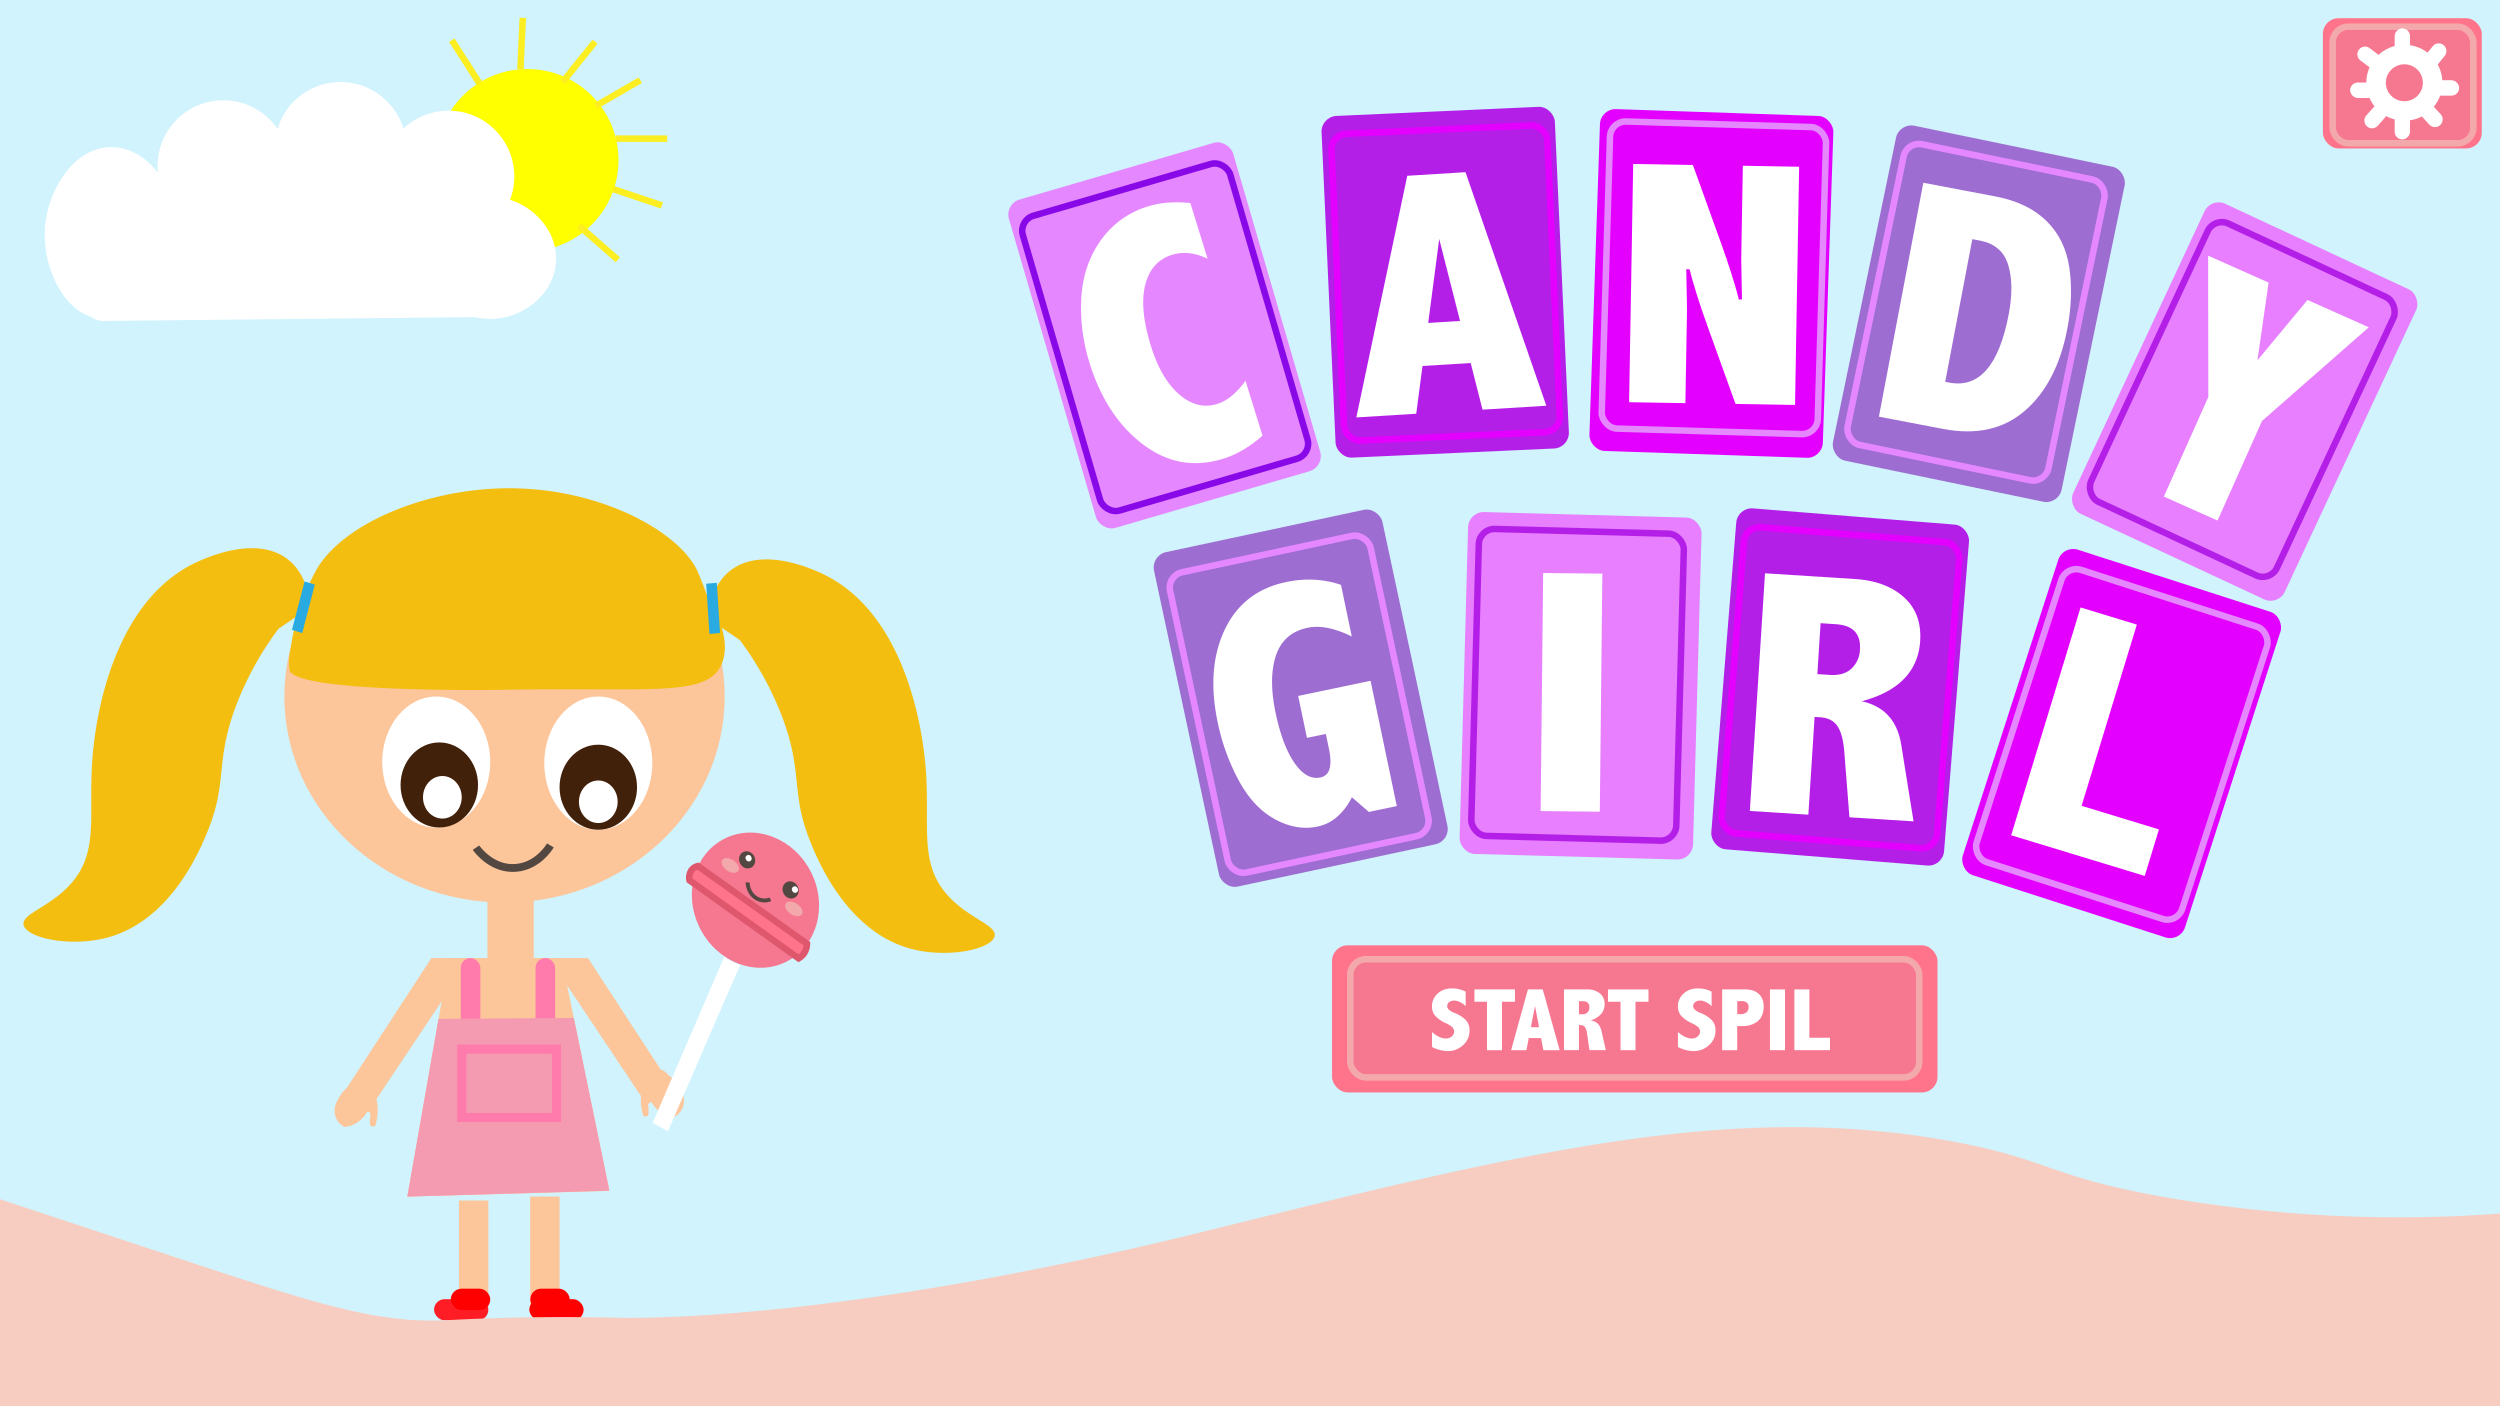 <svg id="Layer_1" data-name="Layer 1" xmlns="http://www.w3.org/2000/svg" viewBox="0 0 1920 1080"><rect x="0" y="0" width="1920" height="1080" fill="#333333" stroke="none"/><defs><style>.cls-1,.cls-21{fill:#f67790;}.cls-2{fill:#d0f3fd;}.cls-3{fill:#9e6dd2;}.cls-32,.cls-4{fill:#fff;}.cls-17,.cls-24,.cls-26,.cls-29,.cls-31,.cls-33,.cls-5,.cls-9{fill:none;}.cls-5{stroke:#e588ff;}.cls-15,.cls-17,.cls-19,.cls-21,.cls-24,.cls-26,.cls-29,.cls-31,.cls-32,.cls-33,.cls-5,.cls-9{stroke-miterlimit:10;}.cls-19,.cls-21,.cls-24,.cls-26,.cls-29,.cls-31,.cls-5{stroke-width:5px;}.cls-6{fill:#fdc59a;}.cls-7{fill:#f4be10;}.cls-8{fill:#42210b;}.cls-17,.cls-9{stroke:#534741;}.cls-9{stroke-width:6px;}.cls-10{fill:red;}.cls-11{fill:#ff1d25;}.cls-12{fill:#ff7bac;}.cls-13,.cls-15{fill:#f49ab1;}.cls-14{fill:#29abe2;}.cls-15{stroke:#ff7bac;stroke-width:7px;}.cls-16{fill:#534741;}.cls-17,.cls-32{stroke-width:3px;}.cls-18{fill:#f3a9ab;}.cls-19,.cls-20{fill:#ff748b;}.cls-19{stroke:#df576c;}.cls-21{stroke:#f3a9ab;}.cls-22{fill:#f7cdc1;}.cls-23{fill:#e588ff;}.cls-24{stroke:#8908e8;}.cls-25{fill:#b41fe8;}.cls-26{stroke:#e400ff;}.cls-27{fill:#e400ff;}.cls-28{fill:#e77fff;}.cls-29{stroke:#b41fe8;}.cls-30{fill:#ff0;}.cls-31{stroke:#fcee21;}.cls-32,.cls-33{stroke:#fff;}.cls-33{stroke-width:15px;}</style></defs><title>startskærm</title><ellipse class="cls-1" cx="1851.58" cy="64.44" rx="18.43" ry="18.58"/><rect class="cls-2" y="-2" width="1920" height="1085"/><rect class="cls-3" x="909.3" y="404.78" width="179.35" height="262.69" rx="12" transform="translate(-90.05 220.84) rotate(-12.07)"/><path class="cls-4" d="M1038.24,612.29a48.93,48.93,0,0,1-11.42,15.11,33.13,33.13,0,0,1-15,7.42q-16,3.34-32.53-5.58t-27.77-29.55a163,163,0,0,1-16.35-45q-8.67-41.43,5.44-71.1T987.8,447q22.11-4.63,42.08,2.18l8.3,39.68q-19.62-9.74-33.89-6.75-18.49,3.87-24.35,21.3t-.24,44.24q5.2,24.89,14.47,38.28t19.9,11.17a8.8,8.8,0,0,0,7-6.69q1.61-5.56-.48-15.57l-2.34-11.16-14.51,3-6.74-32.2,55.61-11.62,20.13,96.22-21.43,4.48Z"/><rect class="cls-5" x="919.05" y="422.82" width="157.49" height="235.84" rx="12" transform="translate(-91.04 220.69) rotate(-12.07)"/><ellipse class="cls-6" cx="387.48" cy="534.93" rx="169.08" ry="158.21"/><rect class="cls-6" x="374.37" y="690.56" width="35.55" height="45.23"/><path class="cls-7" d="M544,475.11l24.14,16.41A243.28,243.28,0,0,1,600,548.74c17.3,44.58,6.77,58.63,22.09,97.08,5.39,13.51,27.88,69.92,78.08,83,28.13,7.33,61.46.14,63.69-9.85,1.83-8.14-18.09-13-33.9-29.08-27-27.37-13.87-58.63-20-109.74-1.93-16-12.85-106.53-76-138.35-7.85-3.95-46-21.9-70.89-5.16C546.32,447.92,544.37,468.69,544,475.11Z"/><path class="cls-7" d="M238,466.51l-24.14,16.42A243,243,0,0,0,182,540.14c-17.3,44.58-6.77,58.64-22.09,97.08-5.39,13.52-27.88,69.92-78.08,83-28.13,7.33-61.46.14-63.69-9.85-1.83-8.13,18.09-13,33.9-29.08,27-27.36,13.87-58.63,20-109.74,1.93-16,12.85-106.53,76-138.35,7.85-3.95,46-21.9,70.89-5.16C235.68,439.32,237.63,460.09,238,466.51Z"/><path class="cls-7" d="M242.66,438.2c-13,23.47-18,51.16-18,51.16-1.19,6.62-2.07,11.59-2.51,15.53a37,37,0,0,0,.16,9.41c2.49,18.25,162.82,15.47,162.82,15.47,115.69-2,158,6,169.08-19.77,7-16.24-2-37.54-11.74-54.17,0,0-3.56-10.09-7.05-17.63C521.8,408.77,461.28,374.37,389,375,326.21,375.57,262.49,402.57,242.66,438.2Z"/><ellipse class="cls-4" cx="335.03" cy="585.23" rx="41.49" ry="50.3"/><ellipse class="cls-4" cx="459.49" cy="586.09" rx="41.49" ry="51.16"/><ellipse class="cls-8" cx="337.38" cy="602.86" rx="29.75" ry="32.67"/><ellipse class="cls-4" cx="339.73" cy="612.32" rx="14.87" ry="16.34"/><ellipse class="cls-8" cx="459.49" cy="604.58" rx="29.75" ry="32.67"/><ellipse class="cls-4" cx="459.49" cy="615.76" rx="14.87" ry="16.34"/><path class="cls-9" d="M365.56,651c.67,1,12.37,17.43,31.31,15.47,16.13-1.66,24.72-15.35,25.83-17.19"/><path class="cls-6" d="M468,914.59,312.84,919,345,735.79h86.22Z"/><rect class="cls-6" x="352.49" y="922.01" width="22.56" height="81.94"/><rect class="cls-6" x="407.19" y="918.92" width="22.56" height="87.35"/><path class="cls-6" d="M286.18,848.47l-19.83-13,64.95-99.65h30.08Z"/><path class="cls-6" d="M496.75,848.47l19.83-13-65-99.65H421.55Z"/><rect class="cls-10" x="406.5" y="997.77" width="41.7" height="16.23" rx="8.12"/><rect class="cls-11" x="333.35" y="997.77" width="41.7" height="16.23" rx="8.12"/><path class="cls-6" d="M264.29,865.49l-3.37-2.62a13.32,13.32,0,0,1-3.4-5.91,14.92,14.92,0,0,1-.06-7.72,34.86,34.86,0,0,1,4.79-9.2,31,31,0,0,1,7.06-7,8.59,8.59,0,0,1,5.25-3.73,7.83,7.83,0,0,1,6.16,1.39l3.37,2.61a29.47,29.47,0,0,1,3.4,5.91c4.58,10.65,1.89,21.49.74,25.35-.48.22-2.37,1-3.42,0-.7-.66-.7-1.8-.68-3.83,0-3.57.8-5.08,0-6.13a2.35,2.35,0,0,0-2.05-.77,24.54,24.54,0,0,1-6.84,7.67A21.16,21.16,0,0,1,264.29,865.49Z"/><path class="cls-6" d="M517.94,857.82l3.37-2.61a13.44,13.44,0,0,0,3.4-5.92,14.87,14.87,0,0,0,.06-7.71,34.86,34.86,0,0,0-4.79-9.2,31,31,0,0,0-7.06-7,8.59,8.59,0,0,0-5.25-3.74,7.87,7.87,0,0,0-6.16,1.39l-3.37,2.61a28.82,28.82,0,0,0-3.4,5.92c-4.58,10.64-1.89,21.48-.74,25.35.48.21,2.37,1,3.42,0,.69-.66.7-1.8.68-3.84,0-3.56-.8-5.08,0-6.13a2.32,2.32,0,0,1,2-.76,24.42,24.42,0,0,0,6.84,7.66A21.16,21.16,0,0,0,517.94,857.82Z"/><rect class="cls-12" x="353.86" y="735.79" width="15.04" height="55.96" rx="7.52"/><rect class="cls-12" x="411.29" y="735.79" width="15.04" height="55.96" rx="7.52"/><path class="cls-13" d="M468,914.4,312.84,919q12-68.22,23.93-136.45l103.92-.77Q454.36,848.1,468,914.4Z"/><polygon class="cls-14" points="232.11 486.21 224.23 483.74 233.9 446.54 241.78 449 232.11 486.21"/><polygon class="cls-14" points="553.02 486.21 544.85 486.85 542.35 448.26 550.52 447.62 553.02 486.21"/><rect class="cls-10" x="407.29" y="989.72" width="30.29" height="16.47" rx="8.24"/><rect class="cls-10" x="346.23" y="989.72" width="30.29" height="16.47" rx="8.24"/><rect class="cls-15" x="354.6" y="805.77" width="72.8" height="52.45"/><ellipse class="cls-1" cx="580.2" cy="691.35" rx="47.78" ry="52.88" transform="translate(-247.77 332.09) rotate(-26.54)"/><path class="cls-4" d="M513,868.87l-11.76-6.52q27.52-63.84,55.06-127.7a37.94,37.94,0,0,0,6.28,4,36.19,36.19,0,0,0,5.88,2.35Q540.67,804.93,513,868.87Z"/><ellipse class="cls-16" cx="607.2" cy="683.46" rx="6.08" ry="6.73" transform="translate(-241.4 343.33) rotate(-26.54)"/><ellipse class="cls-16" cx="573.79" cy="660.37" rx="6.08" ry="6.73" transform="translate(-234.6 325.97) rotate(-26.54)"/><ellipse class="cls-4" cx="610.5" cy="683.2" rx="2.31" ry="2.55" transform="translate(-240.93 344.78) rotate(-26.54)"/><ellipse class="cls-4" cx="574.92" cy="659.1" rx="2.31" ry="2.55" transform="translate(-233.91 326.34) rotate(-26.54)"/><path class="cls-17" d="M574.17,677.7c0,.3.09,7.5,6,11.64a12.14,12.14,0,0,0,11.53,1.35"/><ellipse class="cls-18" cx="609.67" cy="698.09" rx="4.55" ry="7.47" transform="translate(-310.69 807.48) rotate(-55.65)"/><ellipse class="cls-18" cx="560.84" cy="664.75" rx="4.55" ry="7.47" transform="translate(-304.44 752.65) rotate(-55.65)"/><path class="cls-19" d="M619.75,724.78,536,665.12a8.33,8.33,0,0,0-5,3.29,10.27,10.27,0,0,0-1.44,7.69L613.33,736a12.2,12.2,0,0,0,4.48-4.34A13.85,13.85,0,0,0,619.75,724.78Z"/><rect class="cls-20" x="1784" y="14" width="122" height="100" rx="12"/><rect class="cls-20" x="1023" y="726" width="465" height="113" rx="12"/><rect class="cls-21" x="1791.5" y="20.5" width="108" height="89.52" rx="12"/><rect class="cls-21" x="1037.02" y="736.7" width="436.96" height="90.74" rx="12"/><path class="cls-4" d="M1099.75,792.58q5.68,5,10.74,5a6.6,6.6,0,0,0,4.42-1.57,4.84,4.84,0,0,0,1.84-3.82,4.6,4.6,0,0,0-1.31-3.21,18.44,18.44,0,0,0-5-3.15,25.11,25.11,0,0,1-7.92-5.4,10.66,10.66,0,0,1-2.76-7.55,12.85,12.85,0,0,1,4.31-9.8q4.32-4,11.42-4a23.79,23.79,0,0,1,10.14,2.47v11.14q-4.66-4.25-8.94-4.25a5.85,5.85,0,0,0-3.68,1.2,3.61,3.61,0,0,0-1.55,2.91,3.81,3.81,0,0,0,1.27,2.88,15.72,15.72,0,0,0,4.59,2.61,24.89,24.89,0,0,1,8.41,5.35,11.47,11.47,0,0,1,2.87,8.19,14.58,14.58,0,0,1-4.93,11.07,17.06,17.06,0,0,1-12,4.58,27,27,0,0,1-11.87-3.14Z"/><path class="cls-4" d="M1132.37,759.88h31.13v9.46h-10v37.19H1142V769.34h-9.64Z"/><path class="cls-4" d="M1173.41,759.88h11.42l13,46.65H1185.3l-1.75-9.27h-9.45l-1.8,9.27h-11.77Zm5.48,12.74-3.16,16.28H1182Z"/><path class="cls-4" d="M1201.14,759.88h17.7a15.27,15.27,0,0,1,9.74,2.94,10,10,0,0,1,3.73,8.36,11.26,11.26,0,0,1-2.67,7.57,17.73,17.73,0,0,1-8,4.94q6.69,1,8.27,8l3.36,14.82h-12.58l-1.84-12.91a10.66,10.66,0,0,0-1.64-4.78,4.14,4.14,0,0,0-3.52-1.51h-1.06v19.2h-11.48Zm11.48,9.06v10h2.51a5,5,0,0,0,5.51-5.32,4.63,4.63,0,0,0-1.23-3.51,5.3,5.3,0,0,0-3.75-1.17Z"/><path class="cls-4" d="M1234.92,759.88h31.13v9.46h-10v37.19h-11.48V769.34h-9.65Z"/><path class="cls-4" d="M1288.63,792.58q5.7,5,10.75,5a6.58,6.58,0,0,0,4.41-1.57,4.84,4.84,0,0,0,1.84-3.82,4.59,4.59,0,0,0-1.3-3.21,18.36,18.36,0,0,0-5-3.15,25.05,25.05,0,0,1-7.91-5.4,10.67,10.67,0,0,1-2.77-7.55,12.83,12.83,0,0,1,4.32-9.8q4.3-4,11.41-4a23.79,23.79,0,0,1,10.14,2.47v11.14q-4.66-4.25-8.94-4.25a5.82,5.82,0,0,0-3.67,1.2,3.6,3.6,0,0,0-1.56,2.91,3.85,3.85,0,0,0,1.27,2.88,15.81,15.81,0,0,0,4.6,2.61,24.89,24.89,0,0,1,8.41,5.35,11.46,11.46,0,0,1,2.86,8.19,14.54,14.54,0,0,1-4.93,11.07,17.05,17.05,0,0,1-12,4.58,27.08,27.08,0,0,1-11.88-3.14Z"/><path class="cls-4" d="M1322.63,759.88h17.56q6.82,0,10.57,3.46t3.75,9.81a19.06,19.06,0,0,1-1.24,6.64,11.86,11.86,0,0,1-5.2,5.79,18.72,18.72,0,0,1-10,2.45h-3.88v18.5h-11.59Zm11.59,9v10h2.54a6.76,6.76,0,0,0,4.48-1.39,4.76,4.76,0,0,0,1.68-3.89,4.55,4.55,0,0,0-1.29-3.55,5.56,5.56,0,0,0-3.85-1.17Z"/><path class="cls-4" d="M1359.31,759.88h11.59v46.65h-11.59Z"/><path class="cls-4" d="M1378.08,759.88h11.52V797h15.83v9.53h-27.35Z"/><path class="cls-22" d="M1920,1081H0V921c26.46,8.77,80.34,26.62,145,48,95.34,31.53,144.07,47.24,196,45,6.84-.3,24.17-1.35,51-2,42.63-1,73.67-.16,81,0,54,1.17,209.4-6.08,454.76-66.94L928,945c241.47-59.9,399.16-99,568-69,79.82,14.19,76.46,28.6,176,45a1050.57,1050.57,0,0,0,248,11Z"/><rect class="cls-23" x="804.7" y="126.19" width="179.35" height="262.69" rx="12" transform="translate(-36.33 260.92) rotate(-16.27)"/><path class="cls-4" d="M969.6,334.57q-14.79,13-30.25,17.75Q906,362.66,877.79,341.27T836.85,279a141.62,141.62,0,0,1-6.38-50.37q1.46-25.15,15-44.12a68.23,68.23,0,0,1,36.37-26.06q14-4.35,32.33-2.52l13.27,42.79q-14.45-7-27.35-3-16,5-20.57,23.14T884,266q7.71,24.82,21.63,36.89t29.24,7.33q11.2-3.46,21.7-17.75Z"/><rect class="cls-24" x="811.9" y="141.05" width="165.92" height="235.85" rx="12" transform="translate(-36.72 261.11) rotate(-16.27)"/><rect class="cls-25" x="1323.61" y="396.15" width="179.35" height="262.68" rx="12" transform="translate(46.81 -111.55) rotate(4.6)"/><path class="cls-4" d="M1355.53,440.29l69.29,4.42q23.51,1.5,37.36,13.94t12.51,33.63q-1.11,17.4-12.33,29t-32.56,17.3q25.89,5.6,30.36,33.46l9.44,58.78-49.23-3.14-4-50.95q-1.12-12.95-5.24-19.11t-13.37-6.77l-4.15-.26-4.79,75.08-44.94-2.86Zm42.69,38.32-2.5,39.11,9.82.62q10.51.67,16.42-4.86a21,21,0,0,0,6.48-14.56q.58-9.15-4-14t-14.37-5.52Z"/><rect class="cls-26" x="1330.6" y="410.19" width="165.92" height="235.84" rx="12" transform="translate(46.86 -111.57) rotate(4.6)"/><rect class="cls-25" x="1020.25" y="85.4" width="179.35" height="262.68" rx="12" transform="translate(-8.63 50.19) rotate(-2.58)"/><path class="cls-4" d="M1080.78,135l44.72-2.76,62.07,179.36-49,3-9.09-35.81-37,2.28-4.82,36.67-46,2.84Zm24.54,48.52L1096.87,248l24.44-1.51Z"/><rect class="cls-26" x="1027.32" y="99.4" width="165.92" height="235.84" rx="12" transform="translate(-8.66 50.21) rotate(-2.58)"/><rect class="cls-27" x="1539.77" y="439.67" width="179.34" height="262.69" rx="12" transform="translate(254.18 -472.91) rotate(17.89)"/><path class="cls-4" d="M1597.88,466.53l43.21,13.16-42.42,139.17L1658.06,637l-10.89,35.73-102.6-31.25Z"/><rect class="cls-5" x="1546.61" y="453.76" width="165.92" height="235.85" rx="12" transform="translate(254.39 -472.92) rotate(17.89)"/><rect class="cls-27" x="1224.67" y="86.4" width="179.35" height="262.68" rx="12" transform="translate(8.13 -44.42) rotate(1.94)"/><path class="cls-4" d="M1254.29,125.93l45.86.79,21,58.31q9.39,26,14.33,44.95l2.35,0-.57-31,1.24-71.68,43.23.74L1378.59,311l-45.72-.79-21-58.31q-9.39-26-14.32-45.08l-2.49,0,.57,31-1.25,71.81-43.23-.74Z"/><rect class="cls-5" x="1231.69" y="100.43" width="165.92" height="235.84" rx="12" transform="matrix(1, 0.03, -0.03, 1, 8.16, -44.43)"/><rect class="cls-28" x="1124.2" y="395.33" width="179.35" height="262.68" rx="12" transform="translate(14.79 -32.86) rotate(1.56)"/><path class="cls-4" d="M1185.15,440.07l45.45.48-1.95,182.84-45.45-.49Z"/><rect class="cls-29" x="1132.82" y="408.02" width="157.49" height="235.84" rx="12" transform="translate(14.77 -32.8) rotate(1.56)"/><rect class="cls-28" x="1634.32" y="176.93" width="179.34" height="262.7" rx="12" transform="translate(291.55 -699.34) rotate(24.99)"/><path class="cls-4" d="M1695.85,196.34l46.44,20.71-8.56,59.63,38.43-46.31,47.07,21-82,71.92-34.14,76.49-41.26-18.4L1696,304.9Z"/><rect class="cls-29" x="1643.43" y="188.76" width="157.48" height="235.86" rx="12" transform="translate(290.71 -698.72) rotate(24.99)"/><rect class="cls-3" x="1430.1" y="109.5" width="179.35" height="262.69" rx="12" transform="translate(80.37 -303.08) rotate(11.7)"/><path class="cls-4" d="M1477.11,140.36l55.41,10.52q24.92,4.73,39.28,18.93t17.49,36q3.12,21.81-1.57,46.53-7.9,41.6-32.48,63t-62.83,14.09L1443,320Zm37.62,43.3-20.82,109.58,3.13.6q34.44,6.53,45.65-52.44,4.32-22.8-.45-38.11t-21.66-18.52Z"/><rect class="cls-5" x="1438.89" y="121.79" width="157.49" height="235.84" rx="12" transform="translate(80.1 -302.67) rotate(11.7)"/><circle class="cls-4" cx="261.5" cy="113.5" r="50.5"/><circle class="cls-4" cx="171.5" cy="127.5" r="50.5"/><path class="cls-4" d="M136,170c3.51,40.62-33.49,81.32-64,73.91C47.49,238,30.68,201.82,35,170c3.54-26,22.26-56.95,50.5-57C113.44,113,133.68,143.19,136,170Z"/><path class="cls-4" d="M369.52,243.51l-291,3a12.86,12.86,0,0,1-9-3.91,13.13,13.13,0,0,1-3.11-11l-.77-76a12,12,0,0,1,11.87-12.13l291-3a12,12,0,0,1,12.12,11.88l.8,79A12,12,0,0,1,369.52,243.51Z"/><circle class="cls-30" cx="405" cy="123" r="70"/><path class="cls-4" d="M427,201.5c-1.78,25.43-26.5,43.73-51,43.5-24.13-.23-48.25-18.43-50-43.5-1.9-27.16,23.29-50.5,50.5-50.5S428.9,174.29,427,201.5Z"/><circle class="cls-4" cx="344.5" cy="135.5" r="50.5"/><line class="cls-31" x1="457.46" y1="81.38" x2="491.73" y2="61.59"/><line class="cls-31" x1="368.3" y1="64.13" x2="346.99" y2="30.86"/><line class="cls-31" x1="399.66" y1="53.25" x2="401.53" y2="13.72"/><line class="cls-31" x1="432.18" y1="62.9" x2="457.01" y2="32.07"/><line class="cls-31" x1="472.8" y1="106.48" x2="512.38" y2="106.48"/><line class="cls-31" x1="470.84" y1="145.18" x2="508.35" y2="157.79"/><line class="cls-31" x1="444.69" y1="173.47" x2="474.5" y2="199.5"/><path class="cls-32" d="M1830.28,89.65,1825,95.58a4.38,4.38,0,0,1-6.2.34h0a4.45,4.45,0,0,1-.34-6.24l5.27-5.93a4.38,4.38,0,0,1,6.2-.35h0A4.46,4.46,0,0,1,1830.28,89.65Z"/><path class="cls-32" d="M1869.53,36.44l-5,6.18a4.48,4.48,0,0,0,.64,6.23h0a4.38,4.38,0,0,0,6.17-.65l5-6.19a4.46,4.46,0,0,0-.64-6.22h0A4.39,4.39,0,0,0,1869.53,36.44Z"/><path class="cls-32" d="M1819,38.16l6.32,4.77a4.47,4.47,0,0,1,.88,6.2h0a4.37,4.37,0,0,1-6.14.89l-6.33-4.78a4.46,4.46,0,0,1-.88-6.19h0A4.38,4.38,0,0,1,1819,38.16Z"/><rect class="cls-32" x="1836.59" y="27.31" width="16.81" height="8.78" rx="4.39" transform="translate(1813.3 1876.7) rotate(-90)"/><rect class="cls-32" x="1836.59" y="92.8" width="16.81" height="8.78" rx="4.39" transform="translate(1747.81 1942.19) rotate(-90)"/><rect class="cls-32" x="1870.45" y="63.12" width="16.68" height="8.85" rx="4.42" transform="translate(3757.58 135.08) rotate(180)"/><rect class="cls-32" x="1806.38" y="64.88" width="16.68" height="8.85" rx="4.42" transform="translate(3629.44 138.62) rotate(180)"/><path class="cls-32" d="M1867.91,82.85l5.37,5.84a4.46,4.46,0,0,1-.22,6.25h0a4.39,4.39,0,0,1-6.21-.23l-5.37-5.84a4.46,4.46,0,0,1,.23-6.25h0A4.37,4.37,0,0,1,1867.91,82.85Z"/><ellipse class="cls-33" cx="1846.54" cy="63.56" rx="21.72" ry="21.68"/></svg>
